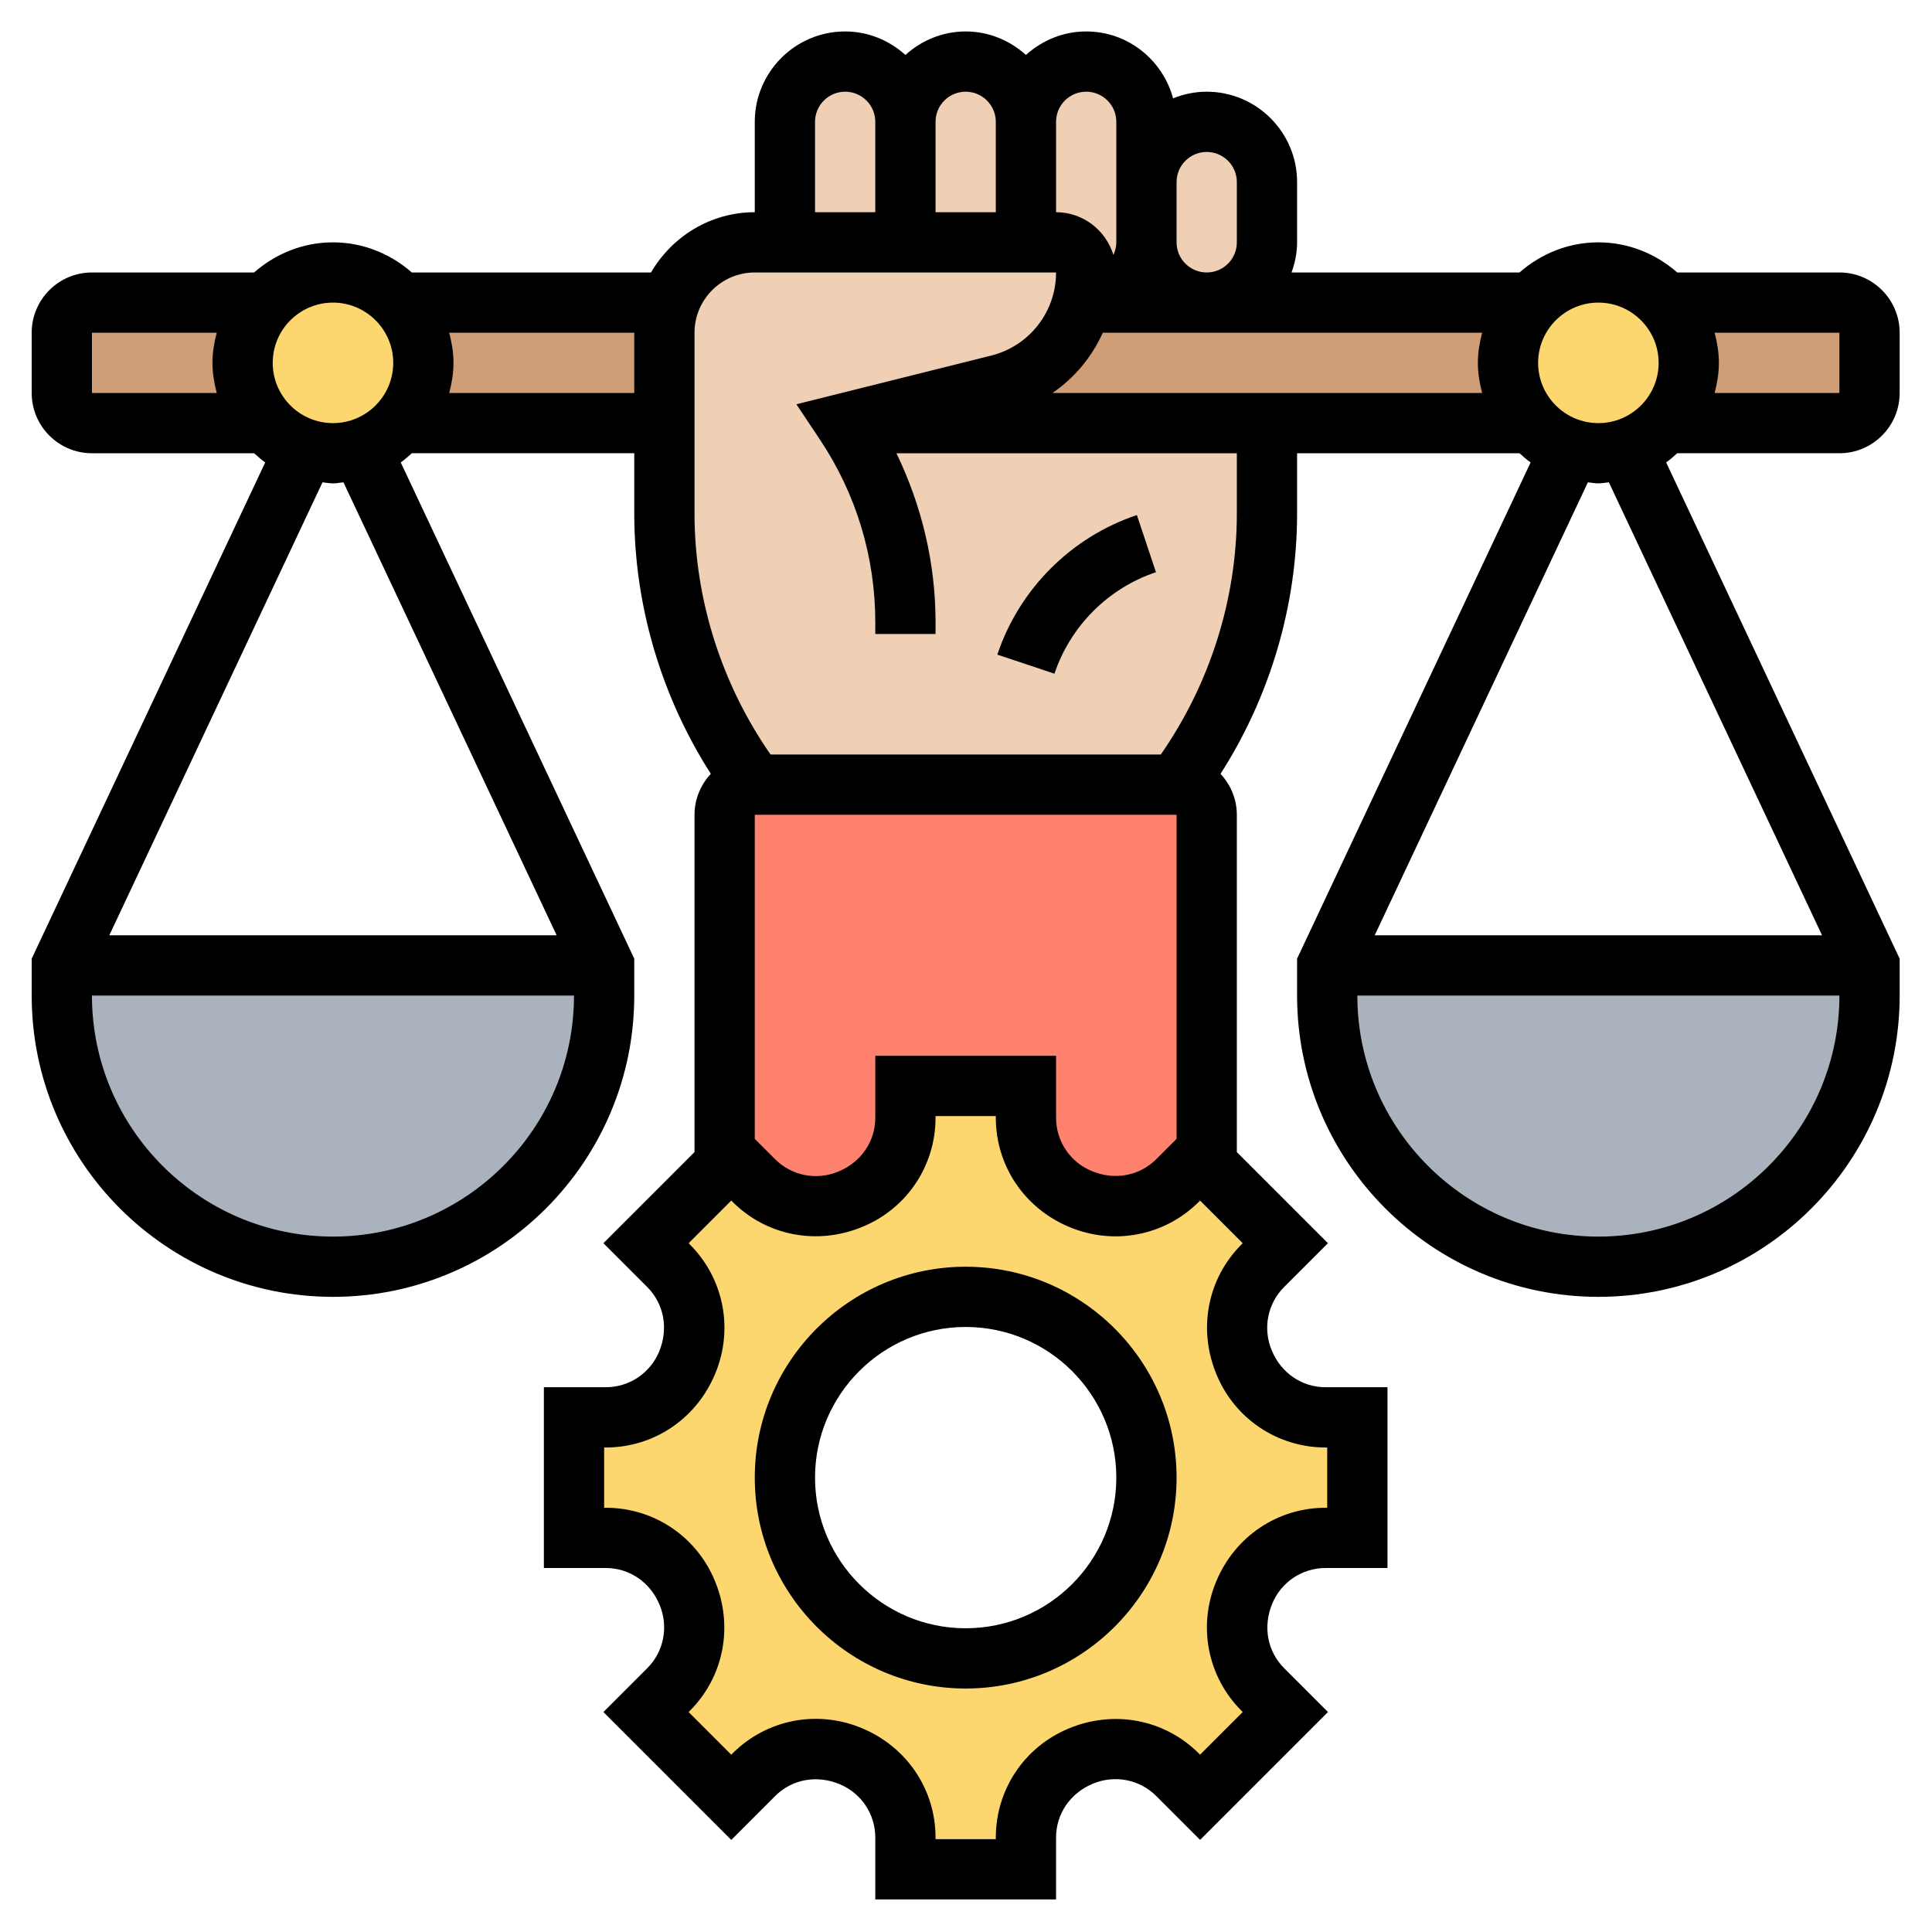<svg width="513" height="513" viewBox="0 0 513 513" fill="none" xmlns="http://www.w3.org/2000/svg">
<path d="M70.574 112.27L70.494 112.35H24.414C20.014 112.35 16.414 108.75 16.414 104.35V88.35C16.414 83.95 20.014 80.35 24.414 80.35H70.494L70.574 80.43C66.734 84.67 64.414 90.19 64.414 96.35C64.414 102.51 66.734 108.03 70.574 112.27Z" fill="#CF9E76"/>
<path d="M177.774 80.35H177.854C176.894 82.83 176.414 85.55 176.414 88.35V112.35H106.334L106.254 112.27C110.094 108.03 112.414 102.51 112.414 96.35C112.414 90.19 110.094 84.67 106.254 80.43L106.334 80.35H177.774Z" fill="#CF9E76"/>
<path d="M406.574 112.27L406.494 112.35H336.414H224.414L265.134 102.19C276.174 99.39 284.494 90.91 287.374 80.35H288.414H320.414H406.494L406.574 80.43C402.734 84.67 400.414 90.19 400.414 96.35C400.414 102.51 402.734 108.03 406.574 112.27Z" fill="#CF9E76"/>
<path d="M496.414 88.35V104.35C496.414 108.75 492.814 112.35 488.414 112.35H442.334L442.254 112.27C446.094 108.03 448.414 102.51 448.414 96.35C448.414 90.19 446.094 84.67 442.254 80.43L442.334 80.35H488.414C492.814 80.35 496.414 83.95 496.414 88.35Z" fill="#CF9E76"/>
<path d="M106.254 80.43C110.094 84.67 112.414 90.19 112.414 96.35C112.414 102.51 110.094 108.03 106.254 112.27C103.614 115.39 100.014 117.79 95.934 119.07C93.614 119.95 91.054 120.35 88.414 120.35C85.774 120.35 83.214 119.95 80.894 119.07C76.814 117.79 73.214 115.39 70.574 112.27C66.734 108.03 64.414 102.51 64.414 96.35C64.414 90.19 66.734 84.67 70.574 80.43C74.814 75.47 81.294 72.35 88.414 72.35C95.534 72.35 102.014 75.47 106.254 80.43V80.43Z" fill="#FCD770"/>
<path d="M442.254 80.43C446.094 84.67 448.414 90.19 448.414 96.35C448.414 102.51 446.094 108.03 442.254 112.27C439.614 115.39 436.014 117.79 431.934 119.07C429.614 119.95 427.054 120.35 424.414 120.35C421.774 120.35 419.214 119.95 416.894 119.07C412.814 117.79 409.214 115.39 406.574 112.27C402.734 108.03 400.414 102.51 400.414 96.35C400.414 90.19 402.734 84.67 406.574 80.43C410.814 75.47 417.294 72.35 424.414 72.35C431.534 72.35 438.014 75.47 442.254 80.43Z" fill="#FCD770"/>
<path d="M224.414 112.35H336.414V136.35C336.414 162.35 328.014 187.55 312.414 208.35H200.414C184.814 187.55 176.414 162.35 176.414 136.35V112.35V88.35C176.414 85.55 176.894 82.83 177.854 80.35C181.054 70.99 189.934 64.35 200.414 64.35H208.414H240.414H272.414H280.414C284.814 64.35 288.414 67.95 288.414 72.35C288.414 75.07 288.014 77.79 287.374 80.35C284.494 90.91 276.174 99.39 265.134 102.19L224.414 112.35Z" fill="#F0D0B4"/>
<path d="M240.414 32.35V64.35H208.414V32.35C208.414 23.55 215.614 16.35 224.414 16.35C228.814 16.35 232.814 18.11 235.694 21.07C238.654 23.95 240.414 27.95 240.414 32.35Z" fill="#F0D0B4"/>
<path d="M304.414 48.35V64.35C304.414 73.15 297.214 80.35 288.414 80.35H287.374C288.014 77.79 288.414 75.07 288.414 72.35C288.414 67.95 284.814 64.35 280.414 64.35H272.414V32.35C272.414 23.55 279.614 16.35 288.414 16.35C292.814 16.35 296.814 18.11 299.694 21.07C302.654 23.95 304.414 27.95 304.414 32.35V48.35Z" fill="#F0D0B4"/>
<path d="M272.414 32.35V64.35H240.414V32.35C240.414 23.55 247.614 16.35 256.414 16.35C260.814 16.35 264.814 18.11 267.694 21.07C270.654 23.95 272.414 27.95 272.414 32.35Z" fill="#F0D0B4"/>
<path d="M336.414 48.35V64.35C336.414 73.15 329.214 80.35 320.414 80.35C316.014 80.35 312.014 78.59 309.134 75.63C306.174 72.75 304.414 68.75 304.414 64.35V48.35C304.414 39.55 311.614 32.35 320.414 32.35C324.814 32.35 328.814 34.11 331.694 37.07C334.654 39.95 336.414 43.95 336.414 48.35Z" fill="#F0D0B4"/>
<path d="M320.414 216.35V309.23L318.654 307.47L312.654 313.47C305.934 320.19 295.854 322.11 287.134 318.43C287.054 318.43 286.894 318.35 286.814 318.35C278.094 314.75 272.414 306.27 272.414 296.75V288.35H240.414V296.75C240.414 306.27 234.734 314.75 226.014 318.35C225.934 318.35 225.774 318.43 225.694 318.43C216.974 322.11 206.894 320.19 200.174 313.47L194.174 307.47L192.414 309.23V216.35C192.414 211.95 196.014 208.35 200.414 208.35H312.414C316.814 208.35 320.414 211.95 320.414 216.35V216.35Z" fill="#FF826E"/>
<path d="M360.414 376.35V408.35H352.014C342.494 408.35 334.014 414.03 330.414 422.75C330.414 422.83 330.334 422.99 330.334 423.07C326.654 431.79 328.574 441.87 335.294 448.59L341.294 454.59L318.654 477.23L312.654 471.23C305.934 464.51 295.854 462.59 287.134 466.27C287.054 466.27 286.894 466.35 286.814 466.35C278.094 469.95 272.414 478.43 272.414 487.95V496.35H240.414V487.95C240.414 478.43 234.734 469.95 226.014 466.35C225.934 466.35 225.774 466.27 225.694 466.27C216.974 462.59 206.894 464.51 200.174 471.23L194.174 477.23L171.534 454.59L177.534 448.59C184.254 441.87 186.174 431.79 182.494 423.07C182.494 422.99 182.414 422.83 182.414 422.75C178.814 414.03 170.334 408.35 160.814 408.35H152.414V376.35H160.814C170.334 376.35 178.814 370.67 182.414 361.95C182.414 361.87 182.494 361.71 182.494 361.63C186.174 352.91 184.254 342.83 177.534 336.11L171.534 330.11L192.414 309.23L194.174 307.47L200.174 313.47C206.894 320.19 216.974 322.11 225.694 318.43C225.774 318.43 225.934 318.35 226.014 318.35C234.734 314.75 240.414 306.27 240.414 296.75V288.35H272.414V296.75C272.414 306.27 278.094 314.75 286.814 318.35C286.894 318.35 287.054 318.43 287.134 318.43C295.854 322.11 305.934 320.19 312.654 313.47L318.654 307.47L320.414 309.23L341.294 330.11L335.294 336.11C328.574 342.83 326.654 352.91 330.334 361.63C330.334 361.71 330.414 361.87 330.414 361.95C334.014 370.67 342.494 376.35 352.014 376.35H360.414ZM304.414 392.35C304.414 365.87 282.894 344.35 256.414 344.35C229.934 344.35 208.414 365.87 208.414 392.35C208.414 418.83 229.934 440.35 256.414 440.35C282.894 440.35 304.414 418.83 304.414 392.35Z" fill="#FCD770"/>
<path d="M160.414 256.35V264.35C160.414 304.11 128.174 336.35 88.414 336.35C68.574 336.35 50.494 328.27 37.534 315.23C24.494 302.27 16.414 284.19 16.414 264.35V256.35H160.414Z" fill="#AAB2BD"/>
<path d="M496.414 256.35V264.35C496.414 284.19 488.334 302.27 475.294 315.23C462.334 328.27 444.254 336.35 424.414 336.35C384.654 336.35 352.414 304.11 352.414 264.35V256.35H496.414Z" fill="#AAB2BD"/>
<path d="M306.94 151.934L301.876 136.766C284.476 142.566 270.62 156.422 264.82 173.822L279.988 178.886C284.22 166.23 294.292 156.158 306.94 151.934V151.934Z" fill="black"/>
<path d="M488.414 120.35C497.238 120.35 504.414 113.174 504.414 104.35V88.35C504.414 79.526 497.238 72.35 488.414 72.35H445.358C439.734 67.43 432.462 64.35 424.414 64.35C416.366 64.35 409.094 67.43 403.47 72.35H342.942C343.838 69.838 344.414 67.166 344.414 64.35V48.35C344.414 35.118 333.646 24.35 320.414 24.35C317.254 24.35 314.254 24.998 311.486 26.11C308.726 15.91 299.478 8.35 288.414 8.35C282.246 8.35 276.67 10.758 272.414 14.59C268.158 10.758 262.582 8.35 256.414 8.35C250.246 8.35 244.67 10.758 240.414 14.59C236.158 10.758 230.582 8.35 224.414 8.35C211.182 8.35 200.414 19.118 200.414 32.35V56.35C188.622 56.35 178.414 62.83 172.862 72.35H109.358C103.734 67.43 96.462 64.35 88.414 64.35C80.366 64.35 73.094 67.43 67.47 72.35H24.414C15.59 72.35 8.414 79.526 8.414 88.35V104.35C8.414 113.174 15.59 120.35 24.414 120.35H67.47C68.43 121.19 69.366 122.062 70.422 122.79L8.414 254.558V264.35C8.414 308.462 44.302 344.35 88.414 344.35C132.526 344.35 168.414 308.462 168.414 264.35V254.558L106.406 122.782C107.462 122.062 108.398 121.182 109.358 120.342H168.414V136.342C168.414 160.742 175.598 184.95 188.742 205.47C186.078 208.342 184.414 212.142 184.414 216.35V305.91L160.222 330.102L171.87 341.75C176.278 346.166 177.566 352.766 175.022 358.878C172.63 364.63 167.078 368.35 160.854 368.35H144.414V416.35H160.854C167.078 416.35 172.638 420.07 175.142 426.126C177.566 431.934 176.278 438.534 171.87 442.95L160.222 454.598L194.174 488.55L205.822 476.902C210.23 472.486 216.814 471.19 222.95 473.75C228.694 476.134 232.414 481.686 232.414 487.91V504.35H280.414V487.91C280.414 481.686 284.134 476.126 290.19 473.622C296.014 471.198 302.606 472.486 307.014 476.894L318.662 488.542L352.614 454.59L340.966 442.942C336.558 438.526 335.27 431.926 337.814 425.814C340.198 420.07 345.75 416.35 351.974 416.35H368.414V368.35H351.974C345.75 368.35 340.19 364.63 337.686 358.574C335.262 352.766 336.55 346.166 340.958 341.75L352.606 330.102L328.414 305.91V216.35C328.414 212.142 326.75 208.342 324.086 205.478C337.23 184.958 344.414 160.75 344.414 136.35V120.35H403.47C404.43 121.19 405.366 122.062 406.422 122.79L344.414 254.558V264.35C344.414 308.462 380.302 344.35 424.414 344.35C468.526 344.35 504.414 308.462 504.414 264.35V254.558L442.406 122.782C443.462 122.062 444.398 121.182 445.358 120.342H488.414V120.35ZM88.414 80.35C97.238 80.35 104.414 87.526 104.414 96.35C104.414 105.174 97.238 112.35 88.414 112.35C79.59 112.35 72.414 105.174 72.414 96.35C72.414 87.526 79.59 80.35 88.414 80.35ZM24.414 88.35H57.55C56.878 90.926 56.414 93.574 56.414 96.35C56.414 99.126 56.878 101.774 57.55 104.35H24.414V88.35ZM88.414 328.35C53.126 328.35 24.414 299.638 24.414 264.35H152.414C152.414 299.638 123.702 328.35 88.414 328.35ZM147.806 248.35H29.022L85.63 128.07C86.558 128.15 87.462 128.35 88.414 128.35C89.366 128.35 90.27 128.15 91.198 128.07L147.806 248.35ZM119.278 104.35C119.95 101.774 120.414 99.126 120.414 96.35C120.414 93.574 119.95 90.926 119.278 88.35H168.414V104.35H119.278ZM488.414 104.35H455.278C455.95 101.774 456.414 99.126 456.414 96.35C456.414 93.574 455.95 90.926 455.278 88.35H488.414V104.35ZM424.414 80.35C433.238 80.35 440.414 87.526 440.414 96.35C440.414 105.174 433.238 112.35 424.414 112.35C415.59 112.35 408.414 105.174 408.414 96.35C408.414 87.526 415.59 80.35 424.414 80.35ZM393.55 104.35H279.446C285.326 100.35 289.902 94.79 292.83 88.35H393.55C392.878 90.926 392.414 93.574 392.414 96.35C392.414 99.126 392.878 101.774 393.55 104.35V104.35ZM320.414 40.35C324.83 40.35 328.414 43.934 328.414 48.35V64.35C328.414 68.766 324.83 72.35 320.414 72.35C315.998 72.35 312.414 68.766 312.414 64.35V48.35C312.414 43.934 315.998 40.35 320.414 40.35ZM288.414 24.35C292.83 24.35 296.414 27.934 296.414 32.35V64.35C296.414 65.55 296.11 66.662 295.638 67.678C293.622 61.142 287.598 56.35 280.414 56.35V32.35C280.414 27.934 283.998 24.35 288.414 24.35ZM256.414 24.35C260.83 24.35 264.414 27.934 264.414 32.35V56.35H248.414V32.35C248.414 27.934 251.998 24.35 256.414 24.35ZM216.414 32.35C216.414 27.934 219.998 24.35 224.414 24.35C228.83 24.35 232.414 27.934 232.414 32.35V56.35H216.414V32.35ZM312.414 216.35V302.398L307.006 307.806C302.598 312.206 296.014 313.51 289.878 310.942C284.134 308.566 280.414 303.014 280.414 296.79V280.35H232.414V296.79C232.414 303.014 228.694 308.574 222.63 311.07C216.838 313.494 210.23 312.222 205.814 307.806L200.414 302.398V216.35H312.414ZM323.03 364.99C327.886 376.75 339.254 384.35 351.974 384.35H352.414V400.35H351.974C339.254 400.35 327.886 407.95 322.918 419.966C317.99 431.782 320.63 445.238 329.646 454.254L329.982 454.59L318.654 465.918L318.318 465.582C309.31 456.582 295.862 453.918 283.774 458.966C272.014 463.83 264.414 475.19 264.414 487.91V488.35H248.414V487.91C248.414 475.19 240.814 463.822 228.798 458.854C216.982 453.926 203.526 456.558 194.51 465.582L194.174 465.918L182.846 454.59L183.182 454.254C192.198 445.238 194.838 431.774 189.798 419.71C184.934 407.95 173.574 400.35 160.854 400.35H160.414V384.35H160.854C173.574 384.35 184.942 376.75 189.91 364.734C194.838 352.918 192.198 339.462 183.182 330.446L182.846 330.11L194.174 318.782L194.51 319.118C203.518 328.134 216.982 330.774 229.054 325.734C240.814 320.878 248.414 309.518 248.414 296.79V296.35H264.414V296.79C264.414 309.518 272.014 320.878 284.022 325.838C295.822 330.75 309.294 328.142 318.318 319.118L318.654 318.782L329.982 330.11L329.646 330.446C320.63 339.462 317.99 352.918 323.03 364.99V364.99ZM328.414 136.35C328.414 159.126 321.222 181.662 308.222 200.35H204.606C191.606 181.662 184.414 159.126 184.414 136.35V88.35C184.414 79.526 191.59 72.35 200.414 72.35H280.414C280.414 82.806 273.326 91.87 263.198 94.414L211.462 107.342L217.758 116.79C227.342 131.174 232.414 147.91 232.414 165.19V168.35H248.414V165.19C248.414 149.526 244.766 134.286 238.022 120.35H328.414V136.35ZM424.414 328.35C389.126 328.35 360.414 299.638 360.414 264.35H488.414C488.414 299.638 459.702 328.35 424.414 328.35ZM483.806 248.35H365.022L421.63 128.07C422.558 128.15 423.462 128.35 424.414 128.35C425.366 128.35 426.27 128.15 427.198 128.07L483.806 248.35Z" fill="black"/>
<path d="M256.414 336.35C225.542 336.35 200.414 361.478 200.414 392.35C200.414 423.222 225.542 448.35 256.414 448.35C287.286 448.35 312.414 423.222 312.414 392.35C312.414 361.478 287.286 336.35 256.414 336.35ZM256.414 432.35C234.358 432.35 216.414 414.406 216.414 392.35C216.414 370.294 234.358 352.35 256.414 352.35C278.47 352.35 296.414 370.294 296.414 392.35C296.414 414.406 278.47 432.35 256.414 432.35Z" fill="black"/>
</svg>
